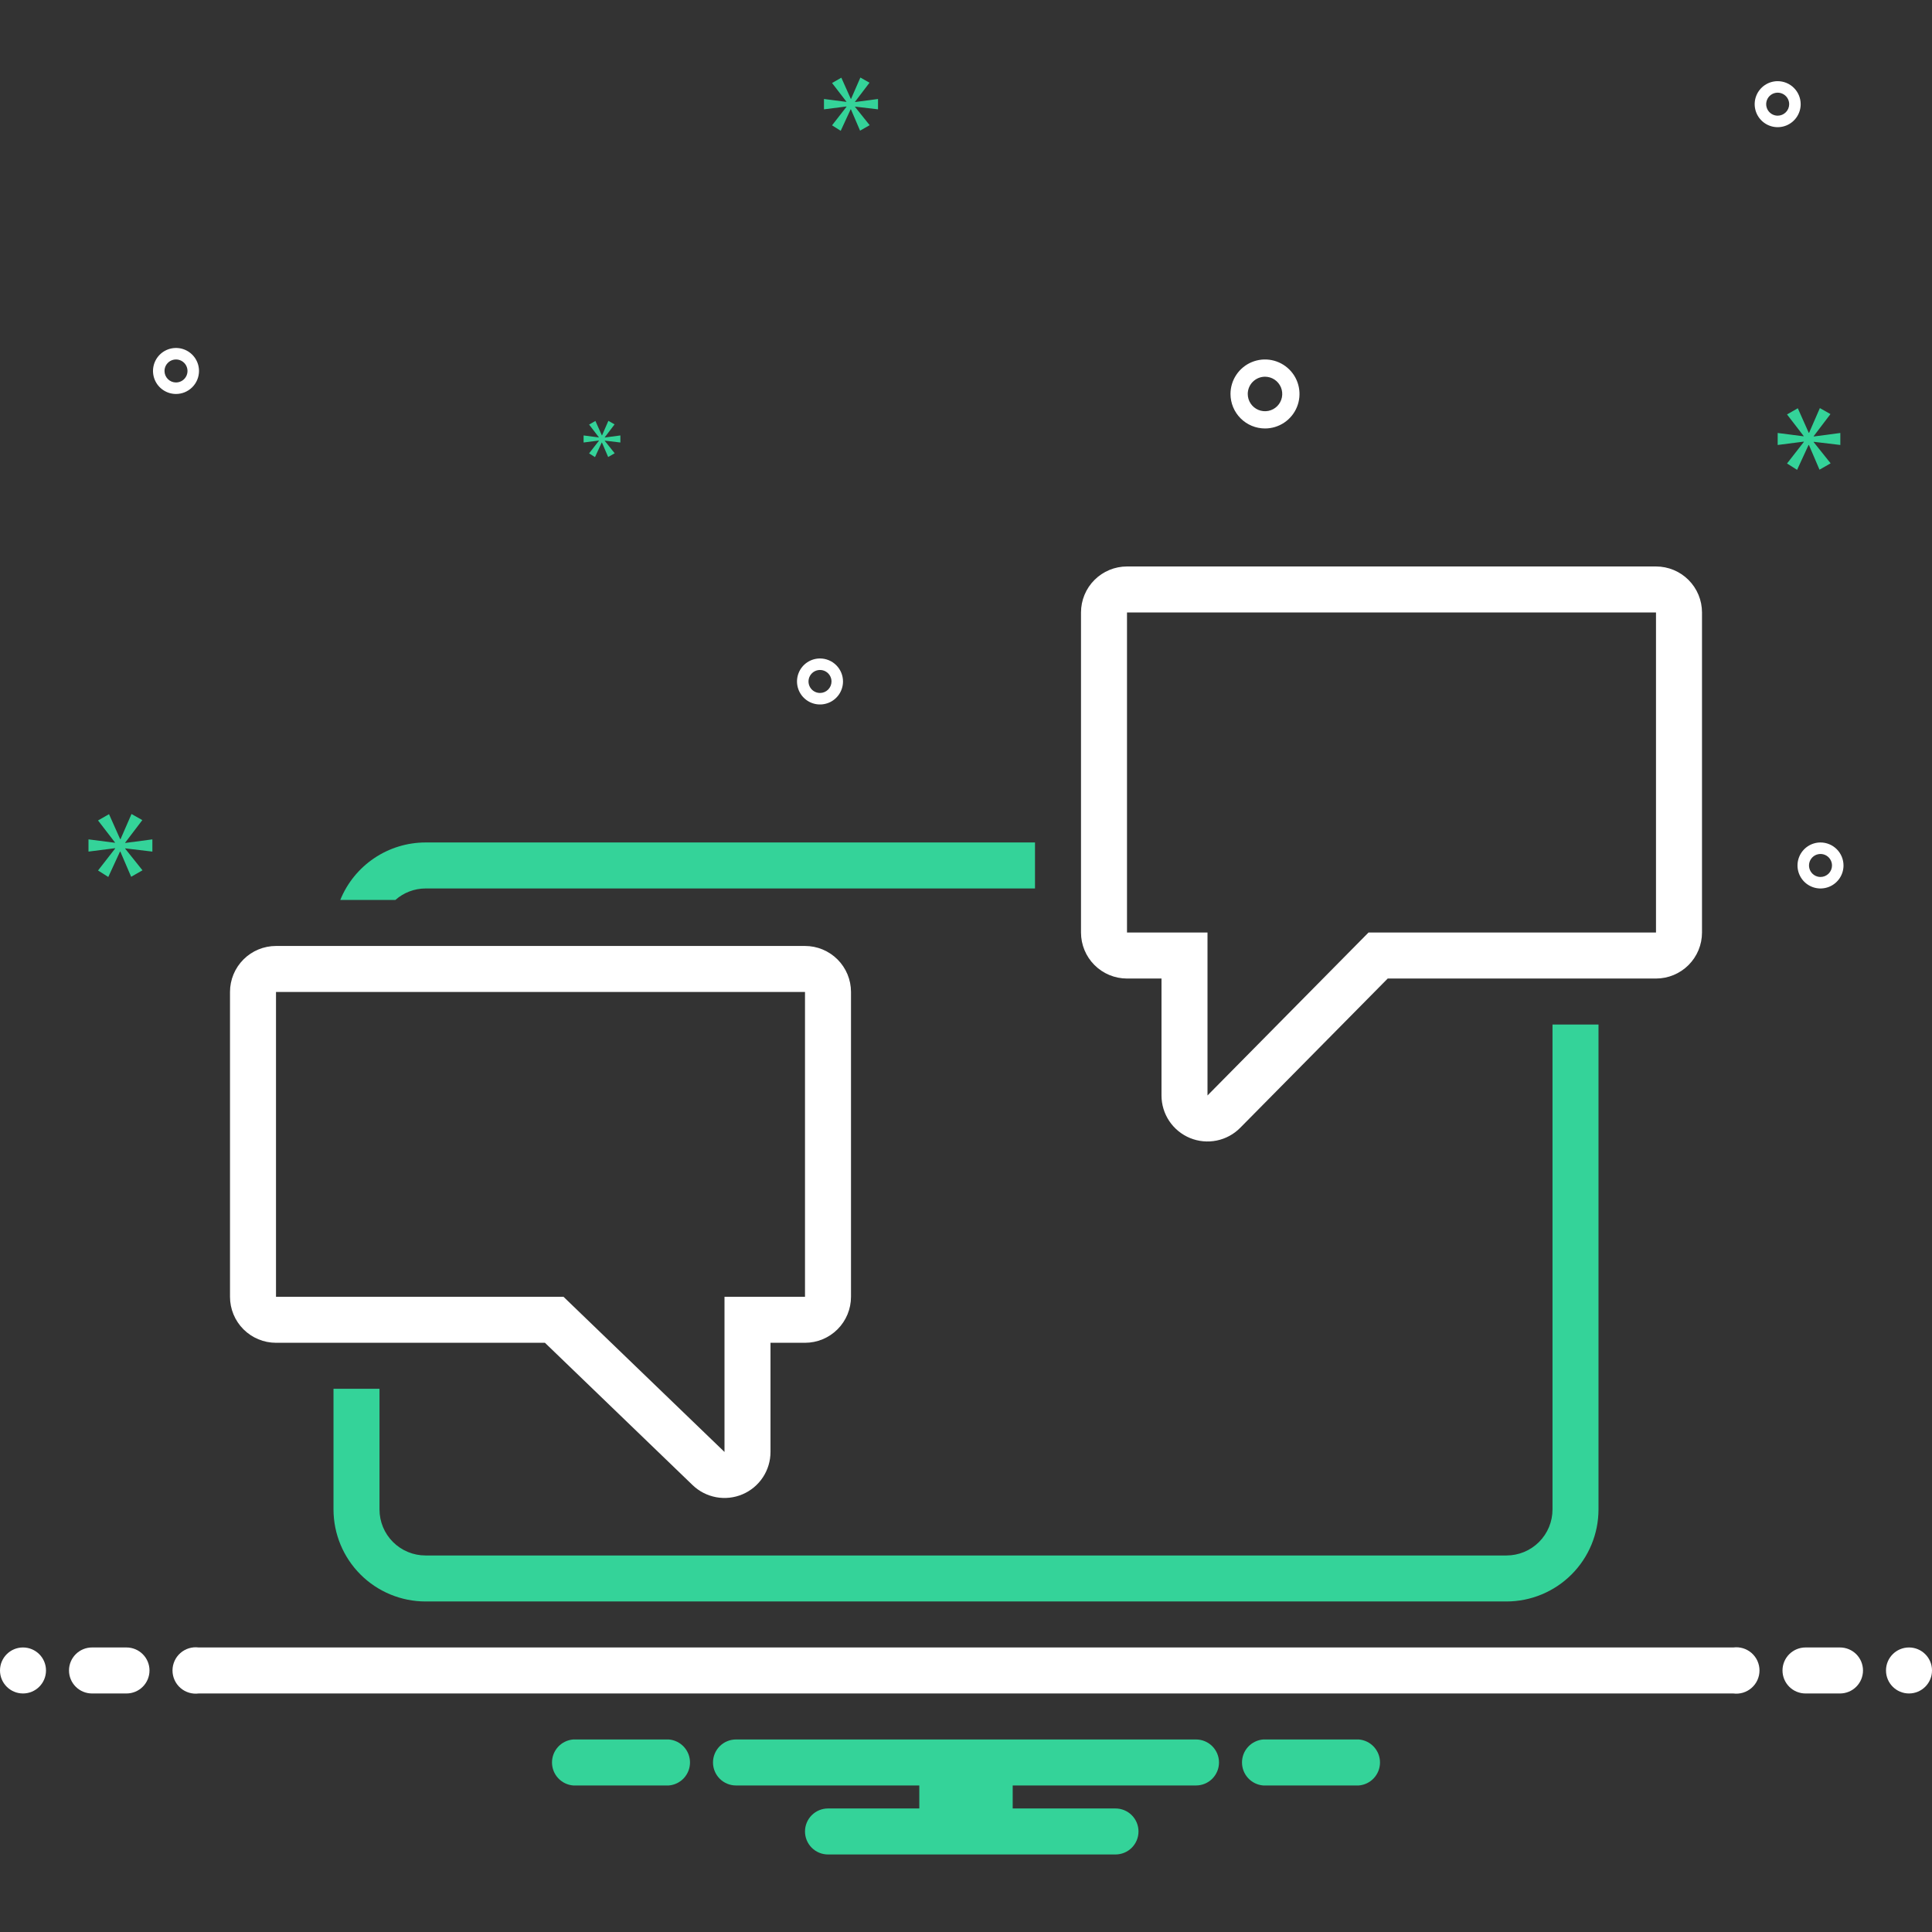 <svg width="168" height="168" viewBox="0 0 168 168" fill="none" xmlns="http://www.w3.org/2000/svg">
<rect x="0" y="0" width="168" height="168" fill="#333333" stroke="none"/>
<path d="M2 147.258C3.105 147.258 4 146.363 4 145.258C4 144.153 3.105 143.258 2 143.258C0.895 143.258 0 144.153 0 145.258C0 146.363 0.895 147.258 2 147.258Z" fill="white"/>
<path d="M11 143.258H8C7.47 143.258 6.961 143.469 6.586 143.844C6.211 144.219 6 144.728 6 145.258C6 145.789 6.211 146.297 6.586 146.673C6.961 147.048 7.47 147.258 8 147.258H11C11.53 147.258 12.039 147.048 12.414 146.673C12.789 146.297 13 145.789 13 145.258C13 144.728 12.789 144.219 12.414 143.844C12.039 143.469 11.53 143.258 11 143.258Z" fill="white"/>
<path d="M160 143.258H157C156.47 143.258 155.961 143.469 155.586 143.844C155.211 144.219 155 144.728 155 145.258C155 145.789 155.211 146.297 155.586 146.673C155.961 147.048 156.47 147.258 157 147.258H160C160.53 147.258 161.039 147.048 161.414 146.673C161.789 146.297 162 145.789 162 145.258C162 144.728 161.789 144.219 161.414 143.844C161.039 143.469 160.53 143.258 160 143.258Z" fill="white"/>
<path d="M166 147.258C167.105 147.258 168 146.363 168 145.258C168 144.153 167.105 143.258 166 143.258C164.895 143.258 164 144.153 164 145.258C164 146.363 164.895 147.258 166 147.258Z" fill="white"/>
<path d="M118.154 151.258H109.846C109.343 151.299 108.874 151.527 108.532 151.897C108.19 152.268 108 152.754 108 153.258C108 153.763 108.19 154.249 108.532 154.619C108.874 154.99 109.343 155.218 109.846 155.258H118.154C118.657 155.218 119.126 154.99 119.468 154.619C119.81 154.249 120 153.763 120 153.258C120 152.754 119.81 152.268 119.468 151.897C119.126 151.527 118.657 151.299 118.154 151.258Z" fill="#34D399"/>
<path d="M58.154 151.258H49.846C49.343 151.299 48.874 151.527 48.532 151.897C48.19 152.268 48 152.754 48 153.258C48 153.763 48.19 154.249 48.532 154.619C48.874 154.99 49.343 155.218 49.846 155.258H58.154C58.657 155.218 59.126 154.99 59.468 154.619C59.81 154.249 60 153.763 60 153.258C60 152.754 59.81 152.268 59.468 151.897C59.126 151.527 58.657 151.299 58.154 151.258Z" fill="#34D399"/>
<path d="M104 151.258H64C63.47 151.258 62.961 151.469 62.586 151.844C62.211 152.219 62 152.728 62 153.258C62 153.789 62.211 154.297 62.586 154.673C62.961 155.048 63.47 155.258 64 155.258H79.94V157.258H72C71.47 157.258 70.961 157.469 70.586 157.844C70.211 158.219 70 158.728 70 159.258C70 159.789 70.211 160.297 70.586 160.673C70.961 161.048 71.47 161.258 72 161.258H97C97.53 161.258 98.039 161.048 98.414 160.673C98.789 160.297 99 159.789 99 159.258C99 158.728 98.789 158.219 98.414 157.844C98.039 157.469 97.53 157.258 97 157.258H88.06V155.258H104C104.53 155.258 105.039 155.048 105.414 154.673C105.789 154.297 106 153.789 106 153.258C106 152.728 105.789 152.219 105.414 151.844C105.039 151.469 104.53 151.258 104 151.258Z" fill="#34D399"/>
<path d="M24 116.764H47.386L60.224 129.138C60.789 129.683 61.502 130.049 62.274 130.192C63.046 130.334 63.842 130.247 64.565 129.94C65.287 129.633 65.903 129.12 66.336 128.465C66.769 127.811 67 127.043 67 126.258V116.764H70C71.061 116.764 72.078 116.343 72.828 115.593C73.579 114.843 74 113.825 74 112.764V86.258C74 85.197 73.579 84.18 72.828 83.43C72.078 82.68 71.061 82.258 70 82.258H24C22.939 82.258 21.922 82.68 21.172 83.43C20.421 84.18 20 85.197 20 86.258V112.764C20 113.825 20.421 114.843 21.172 115.593C21.922 116.343 22.939 116.764 24 116.764ZM24 86.258H70V112.764H63V126.258L49 112.764H24V86.258Z" fill="white"/>
<path d="M98 85.09H101V95.258C101 96.052 101.236 96.827 101.677 97.486C102.119 98.144 102.747 98.657 103.48 98.959C104.214 99.26 105.021 99.336 105.798 99.178C106.575 99.02 107.288 98.634 107.845 98.07L120.671 85.09H144C145.061 85.09 146.078 84.668 146.828 83.918C147.579 83.168 148 82.15 148 81.09V53.258C148 52.197 147.579 51.18 146.828 50.43C146.078 49.68 145.061 49.258 144 49.258H98C96.939 49.258 95.922 49.68 95.172 50.43C94.421 51.18 94 52.197 94 53.258V81.09C94 82.15 94.421 83.168 95.172 83.918C95.922 84.668 96.939 85.09 98 85.09ZM98 53.258H144V81.09H119L105 95.258V81.09H98V53.258Z" fill="white"/>
<path d="M37 77.258H90V73.258H37C35.408 73.26 33.852 73.737 32.532 74.628C31.212 75.519 30.187 76.782 29.589 78.258H34.38C35.102 77.617 36.034 77.261 37 77.258Z" fill="#34D399"/>
<path d="M29 120.764V131.258C29.002 133.379 29.846 135.413 31.346 136.912C32.846 138.412 34.879 139.256 37 139.258H131C133.121 139.256 135.154 138.412 136.654 136.912C138.154 135.413 138.998 133.379 139 131.258V89.089H135V131.258C135 131.784 134.897 132.304 134.696 132.789C134.495 133.274 134.2 133.715 133.828 134.087C133.457 134.458 133.016 134.753 132.531 134.954C132.045 135.155 131.525 135.258 131 135.258H37C35.939 135.258 34.922 134.837 34.172 134.087C33.421 133.337 33 132.319 33 131.258V120.764H29Z" fill="#34D399"/>
<path d="M150.721 143.258H17.279C16.994 143.221 16.705 143.245 16.43 143.328C16.156 143.412 15.902 143.553 15.687 143.742C15.471 143.932 15.298 144.165 15.18 144.426C15.062 144.688 15 144.971 15 145.258C15 145.545 15.062 145.829 15.18 146.09C15.298 146.352 15.471 146.585 15.687 146.774C15.902 146.963 16.156 147.104 16.43 147.188C16.705 147.271 16.994 147.295 17.279 147.258H150.721C151.006 147.295 151.295 147.271 151.57 147.188C151.844 147.104 152.098 146.963 152.313 146.774C152.529 146.585 152.702 146.352 152.82 146.09C152.938 145.829 153 145.545 153 145.258C153 144.971 152.938 144.688 152.82 144.426C152.702 144.165 152.529 143.932 152.313 143.742C152.098 143.553 151.844 143.412 151.57 143.328C151.295 143.245 151.006 143.221 150.721 143.258Z" fill="white"/>
<path d="M110 37.258C110.593 37.258 111.173 37.082 111.667 36.753C112.16 36.423 112.545 35.955 112.772 35.406C112.999 34.858 113.058 34.255 112.942 33.673C112.827 33.091 112.541 32.556 112.121 32.137C111.702 31.717 111.167 31.432 110.585 31.316C110.003 31.2 109.4 31.26 108.852 31.487C108.304 31.714 107.835 32.098 107.506 32.592C107.176 33.085 107 33.665 107 34.258C107.001 35.054 107.317 35.816 107.88 36.379C108.442 36.941 109.205 37.257 110 37.258ZM110 32.758C110.297 32.758 110.587 32.846 110.833 33.011C111.08 33.176 111.272 33.41 111.386 33.684C111.499 33.958 111.529 34.26 111.471 34.551C111.413 34.842 111.27 35.109 111.061 35.319C110.851 35.529 110.584 35.672 110.293 35.73C110.002 35.787 109.7 35.758 109.426 35.644C109.152 35.531 108.918 35.338 108.753 35.092C108.588 34.845 108.5 34.555 108.5 34.258C108.5 33.861 108.659 33.479 108.94 33.198C109.221 32.917 109.602 32.759 110 32.758Z" fill="white"/>
<path d="M158.305 73.258C157.909 73.258 157.522 73.376 157.194 73.595C156.865 73.815 156.608 74.127 156.457 74.493C156.306 74.858 156.266 75.26 156.343 75.648C156.42 76.036 156.611 76.393 156.89 76.672C157.17 76.952 157.527 77.143 157.915 77.22C158.302 77.297 158.705 77.257 159.07 77.106C159.436 76.955 159.748 76.698 159.968 76.369C160.187 76.04 160.305 75.654 160.305 75.258C160.304 74.728 160.093 74.22 159.718 73.845C159.343 73.47 158.835 73.259 158.305 73.258ZM158.305 76.258C158.107 76.258 157.914 76.2 157.749 76.09C157.585 75.98 157.457 75.824 157.381 75.641C157.305 75.458 157.285 75.257 157.324 75.063C157.363 74.869 157.458 74.691 157.598 74.551C157.737 74.411 157.916 74.316 158.11 74.278C158.304 74.239 158.505 74.259 158.687 74.334C158.87 74.41 159.026 74.538 159.136 74.703C159.246 74.867 159.305 75.061 159.305 75.258C159.304 75.523 159.199 75.778 159.012 75.965C158.824 76.153 158.57 76.258 158.305 76.258Z" fill="white"/>
<path d="M71.305 57.258C70.909 57.258 70.522 57.376 70.194 57.595C69.865 57.815 69.608 58.127 69.457 58.493C69.306 58.858 69.266 59.261 69.343 59.648C69.42 60.036 69.611 60.393 69.891 60.672C70.17 60.952 70.527 61.143 70.915 61.22C71.302 61.297 71.705 61.257 72.07 61.106C72.436 60.955 72.748 60.698 72.968 60.369C73.187 60.041 73.305 59.654 73.305 59.258C73.304 58.728 73.093 58.22 72.718 57.845C72.343 57.47 71.835 57.259 71.305 57.258ZM71.305 60.258C71.107 60.258 70.914 60.2 70.749 60.09C70.585 59.98 70.457 59.824 70.381 59.641C70.305 59.458 70.285 59.257 70.324 59.063C70.362 58.869 70.458 58.691 70.598 58.551C70.737 58.411 70.916 58.316 71.11 58.278C71.304 58.239 71.505 58.259 71.687 58.334C71.87 58.41 72.026 58.538 72.136 58.703C72.246 58.867 72.305 59.06 72.305 59.258C72.304 59.523 72.199 59.778 72.011 59.965C71.824 60.153 71.57 60.258 71.305 60.258Z" fill="white"/>
<path d="M154.581 7.058C154.185 7.058 153.798 7.176 153.469 7.396C153.141 7.615 152.884 7.928 152.733 8.293C152.581 8.659 152.542 9.061 152.619 9.449C152.696 9.837 152.887 10.193 153.166 10.473C153.446 10.752 153.802 10.943 154.19 11.02C154.578 11.097 154.98 11.058 155.346 10.906C155.711 10.755 156.024 10.498 156.243 10.17C156.463 9.841 156.581 9.454 156.581 9.058C156.58 8.528 156.369 8.02 155.994 7.645C155.619 7.27 155.111 7.059 154.581 7.058ZM154.581 10.059C154.383 10.059 154.189 10 154.025 9.89C153.861 9.78 153.732 9.624 153.657 9.441C153.581 9.258 153.561 9.057 153.6 8.863C153.638 8.669 153.734 8.491 153.873 8.351C154.013 8.212 154.191 8.116 154.385 8.078C154.579 8.039 154.781 8.059 154.963 8.135C155.146 8.21 155.302 8.338 155.412 8.503C155.522 8.667 155.581 8.861 155.581 9.058C155.58 9.324 155.475 9.578 155.287 9.765C155.1 9.953 154.846 10.058 154.581 10.059Z" fill="white"/>
<path d="M17.305 32.258C17.305 31.863 17.187 31.476 16.968 31.147C16.748 30.818 16.436 30.562 16.07 30.41C15.705 30.259 15.303 30.22 14.915 30.297C14.527 30.374 14.17 30.564 13.89 30.844C13.611 31.124 13.42 31.48 13.343 31.868C13.266 32.256 13.306 32.658 13.457 33.024C13.608 33.389 13.865 33.702 14.194 33.921C14.523 34.141 14.909 34.258 15.305 34.258C15.835 34.258 16.343 34.047 16.718 33.672C17.093 33.297 17.304 32.788 17.305 32.258ZM14.305 32.258C14.305 32.06 14.363 31.867 14.473 31.703C14.583 31.538 14.739 31.41 14.922 31.334C15.105 31.259 15.306 31.239 15.5 31.277C15.694 31.316 15.872 31.411 16.012 31.551C16.152 31.691 16.247 31.869 16.285 32.063C16.324 32.257 16.304 32.458 16.229 32.641C16.153 32.824 16.025 32.98 15.86 33.09C15.696 33.2 15.502 33.258 15.305 33.258C15.04 33.258 14.785 33.153 14.598 32.965C14.41 32.778 14.305 32.523 14.305 32.258Z" fill="white"/>
<path d="M10.888 73.27L12.375 71.314L11.436 70.782L10.481 72.972H10.45L9.48 70.797L8.525 71.345L9.996 73.254V73.285L7.695 72.988V74.052L10.011 73.755V73.786L8.525 75.695L9.416 76.258L10.434 74.052H10.465L11.404 76.242L12.39 75.679L10.888 73.801V73.77L13.25 74.052V72.988L10.888 73.301V73.27Z" fill="#34D399"/>
<path d="M52.081 38.325L51.225 39.424L51.739 39.748L52.325 38.478H52.342L52.883 39.739L53.451 39.415L52.586 38.334V38.316L53.946 38.478V37.865L52.586 38.045V38.027L53.442 36.901L52.902 36.595L52.352 37.856H52.334L51.775 36.604L51.225 36.919L52.072 38.019V38.037L50.747 37.865V38.478L52.081 38.307V38.325Z" fill="#34D399"/>
<path d="M160.029 38.693V37.65L157.712 37.956V37.926L159.17 36.008L158.249 35.486L157.313 37.634H157.282L156.331 35.501L155.394 36.038L156.837 37.911V37.941L154.581 37.65V38.693L156.852 38.402V38.433L155.394 40.304L156.269 40.857L157.267 38.693H157.297L158.218 40.842L159.185 40.289L157.712 38.448V38.417L160.029 38.693Z" fill="#34D399"/>
<path d="M74.351 8.846L75.609 7.192L74.815 6.742L74.008 8.595H73.981L73.16 6.755L72.352 7.218L73.597 8.833V8.86L71.65 8.608V9.508L73.61 9.257V9.283L72.352 10.898L73.106 11.375L73.968 9.508H73.994L74.788 11.362L75.622 10.885L74.351 9.296V9.27L76.35 9.508V8.608L74.351 8.873V8.846Z" fill="#34D399"/>
</svg>
